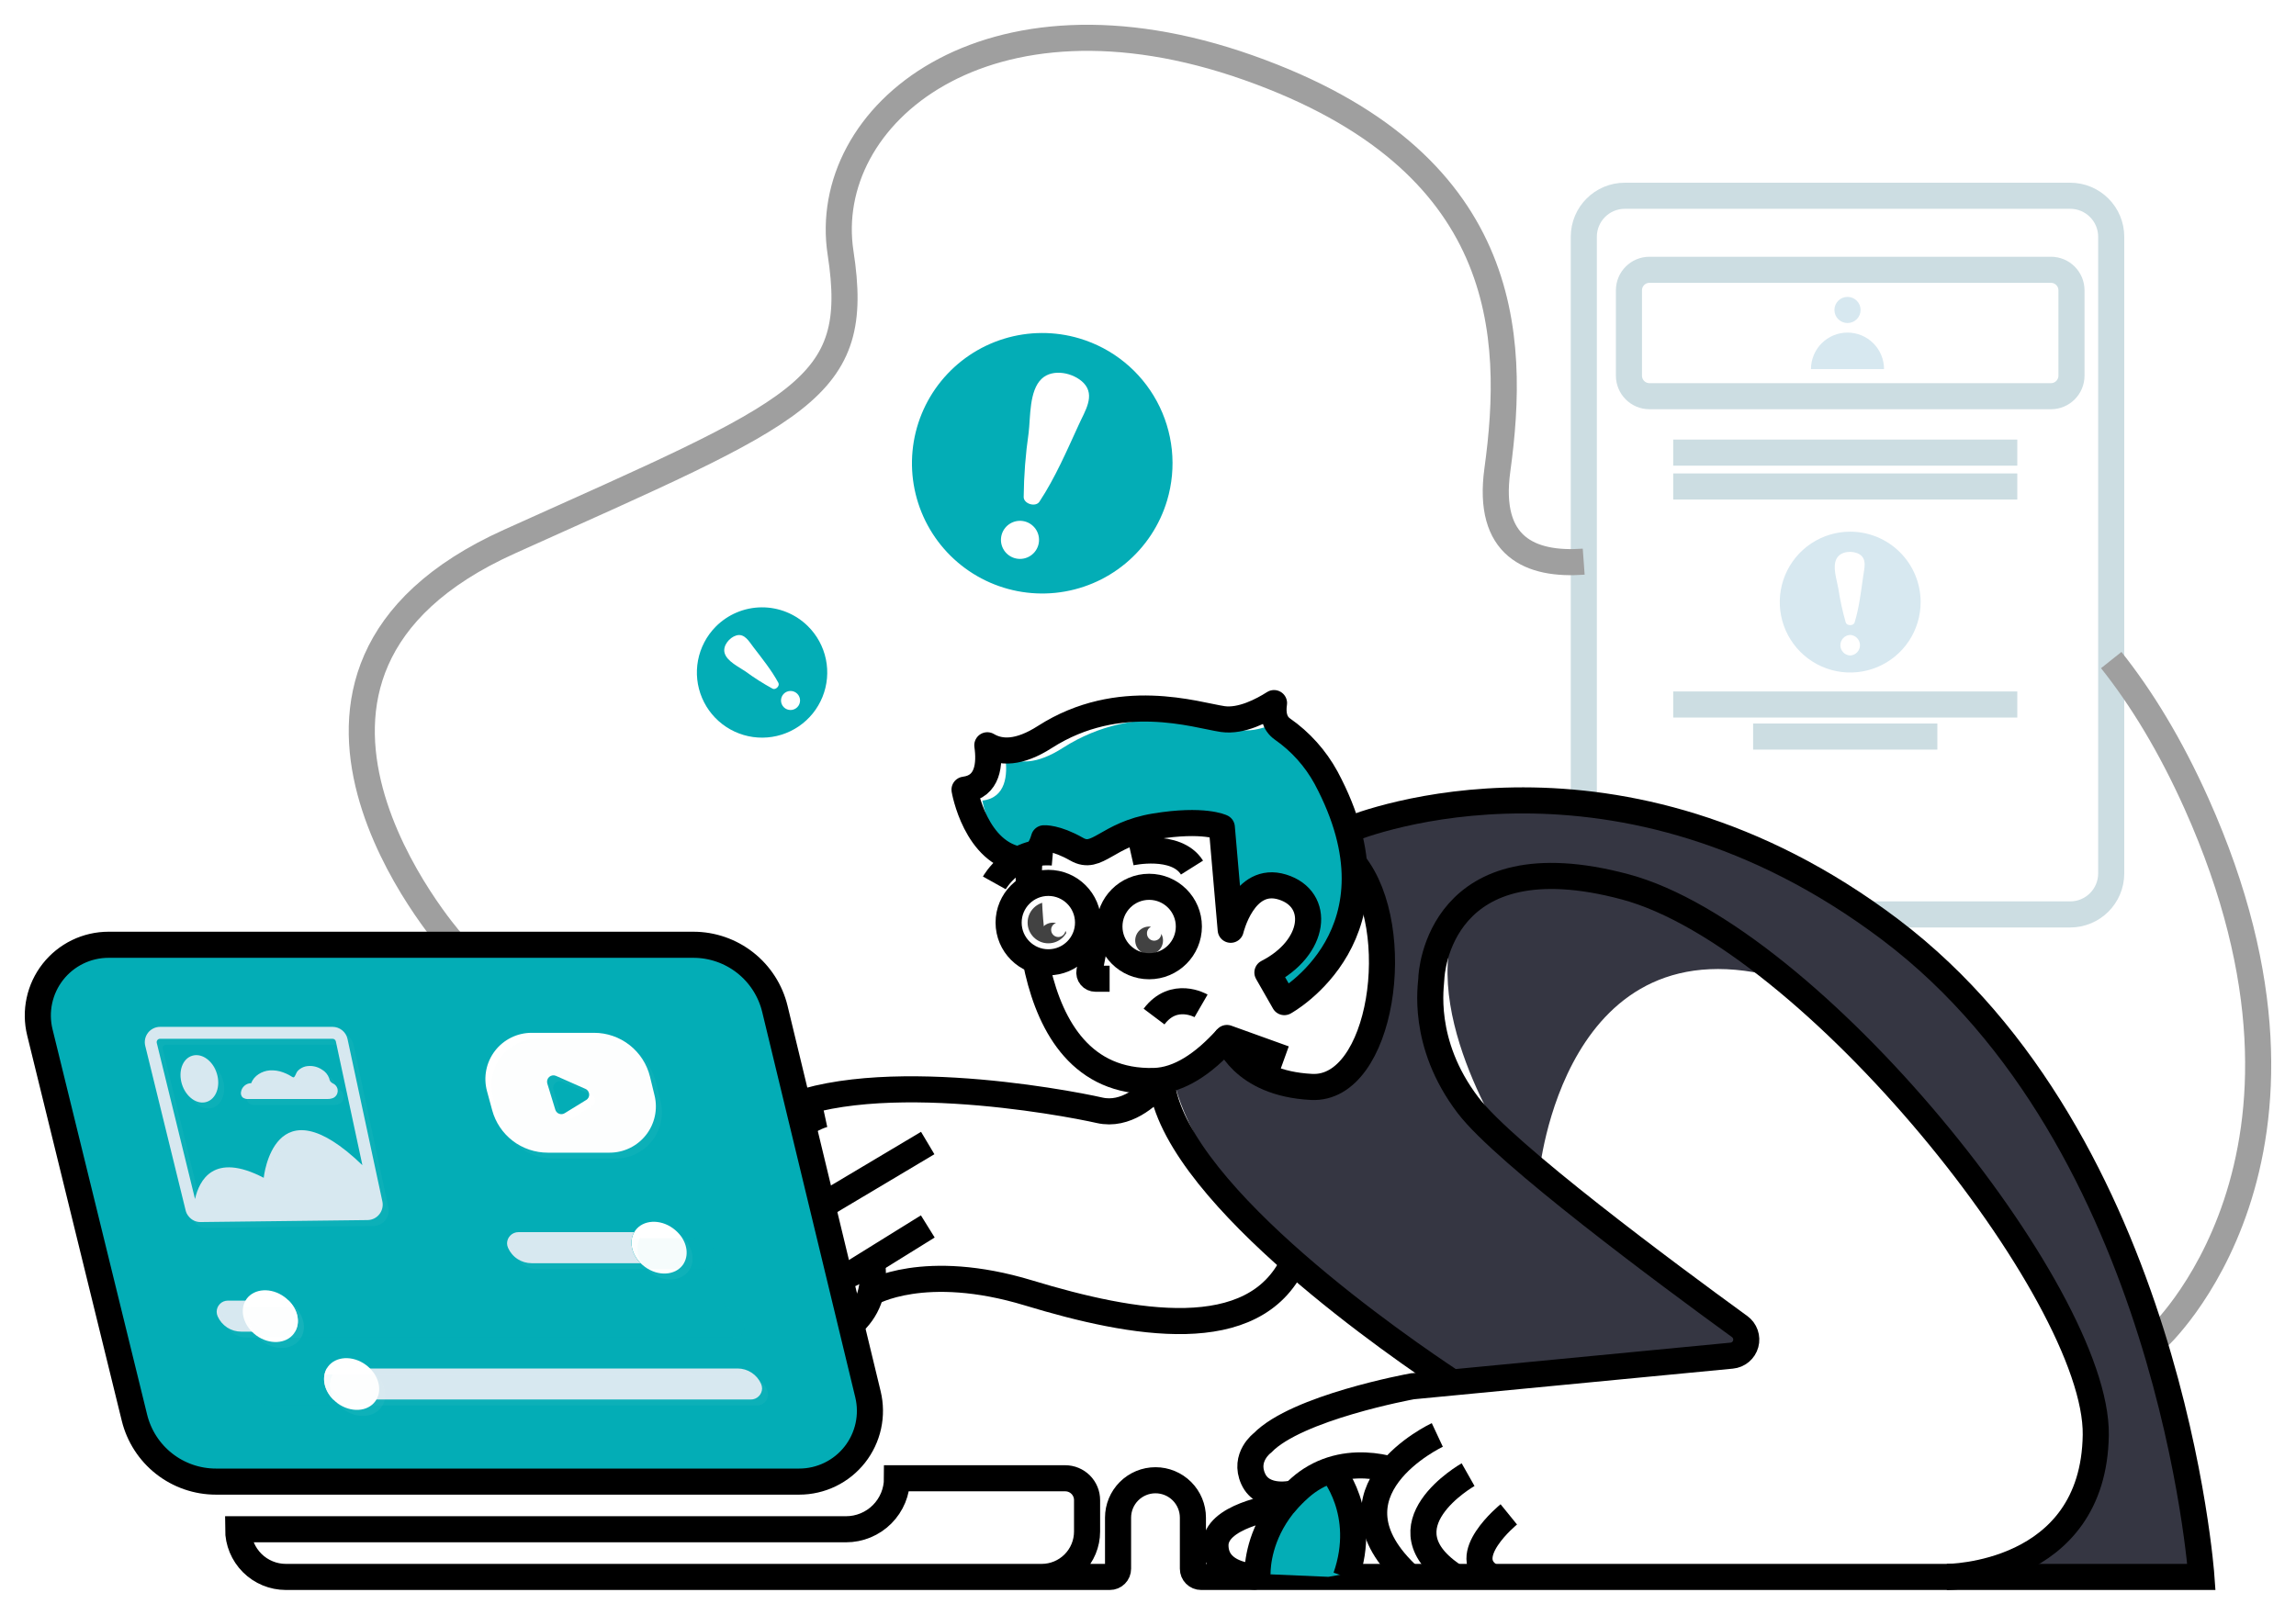 <svg width="425" height="299" viewBox="0 0 425 299" fill="none" xmlns="http://www.w3.org/2000/svg">
<g filter="url(#filter0_d_1_246)">
<path d="M383.197 32.245H300.767C296.57 32.245 293.168 35.647 293.168 39.844V157.716C293.168 161.913 296.57 165.315 300.767 165.315H383.197C387.394 165.315 390.796 161.913 390.796 157.716V39.844C390.796 35.647 387.394 32.245 383.197 32.245Z" stroke="#CCDDE2" stroke-width="4.83" stroke-miterlimit="10"/>
<path d="M379.639 45.954H305.325C303.226 45.954 301.525 47.655 301.525 49.754V65.559C301.525 67.657 303.226 69.359 305.325 69.359H379.639C381.738 69.359 383.439 67.657 383.439 65.559V49.754C383.439 47.655 381.738 45.954 379.639 45.954Z" stroke="#CCDDE2" stroke-width="4.83" stroke-miterlimit="10"/>
<path d="M341.982 55.813C343.319 55.813 344.402 54.729 344.402 53.392C344.402 52.056 343.319 50.972 341.982 50.972C340.645 50.972 339.562 52.056 339.562 53.392C339.562 54.729 340.645 55.813 341.982 55.813Z" fill="#D7E8F0"/>
<path d="M335.219 64.345C335.219 62.551 335.931 60.831 337.2 59.562C338.468 58.294 340.188 57.581 341.982 57.581C343.776 57.581 345.496 58.294 346.764 59.562C348.033 60.831 348.745 62.551 348.745 64.345H335.219Z" fill="#D7E8F0"/>
<path d="M342.475 94.444C339.897 94.445 337.376 95.21 335.233 96.643C333.089 98.076 331.419 100.113 330.433 102.495C329.447 104.878 329.189 107.499 329.693 110.028C330.197 112.557 331.438 114.879 333.262 116.702C335.086 118.525 337.409 119.767 339.938 120.27C342.467 120.772 345.088 120.514 347.47 119.527C349.852 118.54 351.888 116.869 353.321 114.725C354.753 112.581 355.518 110.06 355.518 107.482C355.518 105.769 355.18 104.073 354.525 102.491C353.869 100.909 352.909 99.471 351.697 98.261C350.486 97.05 349.049 96.09 347.466 95.435C345.884 94.78 344.188 94.443 342.475 94.444ZM342.475 117.373C341.986 117.349 341.524 117.138 341.186 116.783C340.848 116.428 340.66 115.957 340.66 115.467C340.66 114.976 340.848 114.505 341.186 114.15C341.524 113.795 341.986 113.584 342.475 113.56C342.965 113.584 343.426 113.795 343.764 114.15C344.102 114.505 344.291 114.976 344.291 115.467C344.291 115.957 344.102 116.428 343.764 116.783C343.426 117.138 342.965 117.349 342.475 117.373ZM344.882 102.71C344.48 105.536 344.142 108.505 343.297 111.254C343.096 111.916 341.854 111.916 341.653 111.254C341.058 109.187 340.601 107.083 340.283 104.956C340.023 103.408 339.119 100.901 339.982 99.399C340.744 98.029 342.891 97.892 344.138 98.595C345.667 99.458 345.065 101.303 344.882 102.71Z" fill="#D7E8F0"/>
<path d="M199.815 58.664C195.243 57.301 190.371 57.324 185.813 58.73C181.255 60.136 177.216 62.863 174.208 66.565C171.199 70.266 169.356 74.777 168.912 79.526C168.467 84.275 169.44 89.05 171.709 93.246C173.978 97.442 177.44 100.871 181.658 103.099C185.875 105.327 190.659 106.255 195.404 105.764C200.149 105.273 204.641 103.387 208.314 100.343C211.986 97.299 214.674 93.234 216.036 88.663C216.941 85.628 217.239 82.444 216.914 79.294C216.588 76.144 215.645 73.089 214.139 70.303C212.633 67.517 210.593 65.056 208.135 63.059C205.677 61.061 202.85 59.568 199.815 58.664ZM187.699 99.308C186.828 99.02 186.104 98.404 185.679 97.591C185.255 96.778 185.164 95.832 185.426 94.952C185.688 94.073 186.282 93.331 187.083 92.883C187.883 92.435 188.827 92.317 189.713 92.553C190.169 92.675 190.595 92.887 190.968 93.176C191.34 93.466 191.651 93.827 191.881 94.238C192.111 94.65 192.257 95.104 192.308 95.572C192.36 96.041 192.318 96.515 192.183 96.967C192.048 97.419 191.824 97.84 191.524 98.204C191.224 98.567 190.854 98.867 190.436 99.085C190.018 99.304 189.56 99.436 189.09 99.474C188.62 99.512 188.147 99.456 187.699 99.308ZM199.71 74.583C197.504 79.383 195.33 84.466 192.403 88.891C191.7 89.96 189.494 89.302 189.489 88.023C189.527 84.049 189.832 80.083 190.403 76.15C190.759 73.277 190.48 68.354 192.805 66.144C194.869 64.167 198.742 65.016 200.591 66.916C202.815 69.236 200.778 72.19 199.71 74.583Z" fill="#03ADB6"/>
<path d="M132.455 112.061C130.783 113.763 129.653 115.923 129.208 118.267C128.763 120.611 129.023 123.035 129.955 125.231C130.887 127.428 132.449 129.298 134.445 130.607C136.44 131.915 138.779 132.603 141.165 132.582C143.551 132.562 145.877 131.835 147.85 130.492C149.822 129.15 151.353 127.253 152.247 125.04C153.141 122.828 153.36 120.401 152.875 118.064C152.39 115.728 151.222 113.588 149.521 111.915C147.238 109.672 144.159 108.427 140.958 108.454C137.758 108.482 134.7 109.779 132.455 112.061ZM147.59 126.935C147.427 127.1 147.234 127.232 147.021 127.322C146.808 127.413 146.579 127.461 146.347 127.463C146.116 127.465 145.886 127.421 145.672 127.335C145.457 127.248 145.261 127.12 145.096 126.958C144.931 126.796 144.799 126.603 144.709 126.389C144.618 126.177 144.571 125.947 144.568 125.716C144.566 125.484 144.61 125.255 144.697 125.04C144.783 124.825 144.911 124.63 145.073 124.465C145.401 124.131 145.848 123.941 146.315 123.937C146.783 123.933 147.233 124.114 147.567 124.442C147.901 124.769 148.09 125.216 148.095 125.684C148.099 126.151 147.917 126.601 147.59 126.935ZM139.474 115.843C141.077 117.943 142.817 120.094 144.082 122.432C144.388 122.994 143.585 123.802 143.018 123.519C141.274 122.567 139.596 121.499 137.995 120.322C136.803 119.496 134.565 118.464 134.131 116.916C133.739 115.546 135.045 114.02 136.296 113.66C137.835 113.212 138.662 114.806 139.474 115.843Z" fill="#03ADB6"/>
<path d="M309.718 79.807H373.41" stroke="#CCDDE2" stroke-width="4.83" stroke-miterlimit="10"/>
<path d="M309.718 86.077H373.41" stroke="#CCDDE2" stroke-width="4.83" stroke-miterlimit="10"/>
<path d="M309.718 126.446H373.41" stroke="#CCDDE2" stroke-width="4.83" stroke-miterlimit="10"/>
<path d="M324.51 132.38H358.614" stroke="#CCDDE2" stroke-width="4.83" stroke-miterlimit="10"/>
<path d="M390.8 118.217C396.417 125.277 401.76 134.027 406.592 144.809C436.011 210.506 399.24 243.848 399.24 243.848" stroke="#9F9F9F" stroke-width="4.83" stroke-miterlimit="10"/>
<path d="M83.527 170.311C83.527 170.311 39.874 120.794 94.309 96.275C148.745 71.757 159.522 68.35 155.595 42.845C151.668 17.339 182.539 -8.632 231.088 8.53C279.637 25.692 280.61 58.033 277.166 83.036C275.212 97.289 283.299 100.714 293.15 99.997" stroke="#9F9F9F" stroke-width="4.83" stroke-miterlimit="10"/>
<path d="M387.723 265.217C387.612 267.951 386.904 270.627 385.649 273.058C385.6 273.179 385.542 273.296 385.476 273.41C383.275 277.364 380.195 280.761 376.475 283.338L376.342 283.429C372.984 285.675 369.206 287.221 365.236 287.973H407.497C407.497 287.973 401.843 207.347 349.883 168.119C299.598 130.16 252.52 148.455 249.533 149.678C250.458 152.291 250.872 155.057 250.752 157.825C250.752 157.825 254.534 159.794 255.164 166.84C255.794 173.887 257.109 193.478 244.464 197.168C244.464 197.168 233.111 196.889 230.111 192.533C227.11 188.176 226.389 189.062 225.211 190.167C224.297 191.003 218.785 193.989 216.241 195.36C216.563 195.375 216.882 195.419 217.196 195.492C217.196 195.492 218.653 207.786 236.477 227.053C237.08 227.689 237.651 228.356 238.185 229.053C240.876 231.406 243.901 233.808 247.259 236.259L267.599 251.142C268.058 251.533 268.602 251.809 269.188 251.951C270.326 252.237 271.516 252.248 272.659 251.983C275.025 251.526 291.177 249.877 301.63 248.836C301.868 248.836 302.119 248.79 302.352 248.763L303.722 248.631C303.941 248.631 304.179 248.585 304.37 248.571L305.603 248.452C306.206 248.393 306.75 248.334 307.252 248.293L308.622 248.16C309.832 248.041 310.549 247.968 310.609 247.968C313.099 247.898 315.581 247.656 318.039 247.247C320.391 246.79 322.537 246.055 323.094 244.836C323.2 244.578 323.239 244.299 323.208 244.023C323.082 243.247 322.758 242.517 322.267 241.904C320.121 239.022 315.134 236.552 314.769 236.373C314.758 236.37 314.747 236.37 314.737 236.373L314.636 236.3L284.953 213.238H284.921C284.921 213.238 289.392 165.543 330.131 177.28C330.131 177.28 330.323 177.412 330.675 177.704C332.264 178.928 337.265 182.984 344.617 190.56C344.809 190.765 345.014 190.971 345.22 191.19C346.001 191.985 346.768 192.811 347.531 193.62C352.691 199.136 358.797 206.164 365.533 214.928L365.578 214.974C373.296 225.02 378.859 234.227 382.475 242.374V242.401C386.389 251.256 388.038 258.842 387.713 264.893C387.723 265 387.727 265.109 387.723 265.217ZM264.845 183.239C263.64 169.343 270.403 164.31 270.782 164.032C261.164 181.431 279.002 208.101 279.628 209.133C279.116 208.704 266.051 197.131 264.845 183.239Z" fill="#353642"/>
<path d="M239.299 180.513C238.798 180.881 238.277 181.22 237.737 181.527L234.604 176.047C241.829 172.352 243.856 165.84 240.678 162.264C239.789 161.286 238.644 160.577 237.372 160.218C234.175 159.25 231.96 160.675 230.458 162.589C229.232 164.252 228.332 166.133 227.809 168.133L226.284 150.542L226.165 149.172C226.165 149.172 222.84 147.523 213.835 148.993C204.829 150.464 203.171 155.437 199.303 153.231C195.435 151.026 193.243 151.204 193.243 151.204C192.143 155.245 189.197 155.245 189.197 155.245C188.499 155.161 187.814 154.994 187.156 154.747C182.977 150.907 181.845 144.244 181.845 144.244C186.229 143.701 186.567 139.481 186.064 136.024C188.494 137.467 191.919 137.567 196.728 134.48C210.524 125.657 224.672 130.434 229.645 131.169C231.864 131.494 234.294 130.713 236.308 129.799C236.568 130.266 236.93 130.667 237.367 130.973C240.724 133.312 243.493 136.397 245.455 139.988C258.402 164.187 244.208 177.038 239.299 180.513Z" fill="#03ADB6"/>
<path d="M187.617 287.981H192.823C195.05 287.979 197.184 287.093 198.759 285.519C200.333 283.944 201.219 281.81 201.221 279.583V273.756C201.221 273.225 201.117 272.699 200.913 272.208C200.71 271.717 200.412 271.272 200.036 270.896C199.66 270.521 199.214 270.223 198.723 270.021C198.232 269.817 197.706 269.714 197.175 269.714H166.039C166.041 270.955 165.797 272.183 165.323 273.329C164.849 274.475 164.153 275.516 163.275 276.393C162.398 277.27 161.356 277.965 160.21 278.439C159.064 278.913 157.835 279.156 156.595 279.154H44.084C44.086 281.495 45.016 283.739 46.671 285.394C48.326 287.05 50.571 287.98 52.912 287.981H205.441C205.64 287.982 205.838 287.943 206.022 287.867C206.206 287.791 206.374 287.679 206.515 287.538C206.655 287.398 206.767 287.23 206.843 287.046C206.919 286.862 206.958 286.664 206.957 286.465V277.007C206.957 275.17 207.687 273.408 208.986 272.109C210.285 270.809 212.048 270.08 213.885 270.08C215.722 270.08 217.484 270.809 218.784 272.109C220.083 273.408 220.813 275.17 220.813 277.007V286.465C220.812 286.664 220.851 286.861 220.926 287.045C221.002 287.229 221.113 287.396 221.254 287.537C221.394 287.678 221.561 287.789 221.745 287.866C221.928 287.942 222.125 287.981 222.324 287.981H407.496C407.496 287.981 401.843 207.337 349.882 168.113C299.598 130.155 252.519 148.449 249.533 149.673L249.387 149.728" stroke="black" stroke-width="4.83" stroke-miterlimit="10"/>
<path d="M197.468 169.411C197.466 169.918 197.314 170.413 197.031 170.834C196.748 171.254 196.347 171.582 195.878 171.775C195.409 171.968 194.894 172.018 194.396 171.918C193.899 171.818 193.443 171.574 193.085 171.215C192.726 170.856 192.483 170.399 192.384 169.902C192.285 169.404 192.335 168.889 192.53 168.421C192.723 167.952 193.052 167.552 193.473 167.27C193.894 166.987 194.39 166.836 194.896 166.835C195.095 166.836 195.293 166.861 195.486 166.908C195.22 166.992 194.988 167.159 194.823 167.384C194.659 167.609 194.571 167.881 194.572 168.16C194.571 168.334 194.604 168.508 194.67 168.67C194.736 168.832 194.833 168.979 194.957 169.104C195.08 169.228 195.226 169.327 195.387 169.394C195.549 169.462 195.722 169.497 195.897 169.498C196.216 169.491 196.524 169.373 196.766 169.164C197.008 168.955 197.169 168.667 197.221 168.351C197.379 168.683 197.463 169.044 197.468 169.411Z" fill="black"/>
<path d="M215.282 170.127C215.283 170.637 215.133 171.135 214.85 171.56C214.568 171.983 214.166 172.314 213.695 172.51C213.225 172.706 212.707 172.757 212.207 172.658C211.707 172.56 211.248 172.314 210.887 171.955C210.527 171.595 210.281 171.136 210.181 170.636C210.081 170.136 210.132 169.618 210.326 169.147C210.521 168.676 210.852 168.274 211.275 167.991C211.699 167.707 212.197 167.556 212.707 167.556C212.83 167.555 212.952 167.569 213.072 167.597C212.844 167.702 212.651 167.87 212.516 168.081C212.381 168.292 212.309 168.538 212.309 168.789C212.294 169.141 212.418 169.483 212.655 169.743C212.893 170.002 213.223 170.157 213.574 170.173C213.926 170.189 214.269 170.064 214.528 169.827C214.788 169.589 214.943 169.259 214.958 168.908C215.169 169.28 215.281 169.699 215.282 170.127Z" fill="black"/>
<path d="M235.828 126.183C235.531 128.183 235.901 129.936 237.372 130.978C240.729 133.316 243.497 136.402 245.459 139.992C260.904 168.85 237.737 181.55 237.737 181.55L234.604 176.07C243.623 171.466 244.546 162.452 237.372 160.241C230.197 158.031 227.809 168.155 227.809 168.155L226.165 149.181C226.165 149.181 222.84 147.532 213.835 149.003C204.829 150.473 203.171 155.446 199.303 153.24C195.435 151.035 193.243 151.213 193.243 151.213C192.143 155.254 189.197 155.254 189.197 155.254C180.566 154.154 178.538 142.212 178.538 142.212C182.918 141.664 183.256 137.444 182.758 133.992C185.183 135.435 188.613 135.54 193.421 132.448C207.217 123.625 221.365 128.407 226.334 129.142C229.768 129.64 233.709 127.539 235.828 126.183Z" stroke="black" stroke-width="4.83" stroke-linecap="round" stroke-linejoin="round"/>
<path d="M243.793 269.285L247.204 267.915L249.761 274.816L249.359 287.338L245.902 287.963L232.782 287.397C232.782 287.397 233.695 279.762 236.486 276.131C239.276 272.5 243.793 269.285 243.793 269.285Z" fill="#03ADB6"/>
<path d="M184.055 159.474C184.055 159.474 187.549 153.204 194.901 153.857" stroke="black" stroke-width="4.83" stroke-miterlimit="10"/>
<path d="M209.3 153.856C209.3 153.856 217.703 151.97 220.644 156.641" stroke="black" stroke-width="4.83" stroke-miterlimit="10"/>
<path d="M222.32 182.243C222.32 182.243 217.296 179.334 213.62 184.225" stroke="black" stroke-width="4.83" stroke-miterlimit="10"/>
<path d="M190.576 154.862C190.576 154.862 187.001 196.926 213.666 196.15C218.233 196.017 222.772 193.017 227.11 188.19" stroke="black" stroke-width="4.83" stroke-miterlimit="10"/>
<path d="M237.737 192.016L227.11 188.189C227.11 188.189 229.745 196.61 242.797 197.254C255.849 197.898 260.228 167.944 250.638 155.893" stroke="black" stroke-width="4.83" stroke-linejoin="round"/>
<path d="M279.285 276.4C279.285 276.4 269.544 284.305 276.162 287.981" stroke="black" stroke-width="4.83" stroke-miterlimit="10"/>
<path d="M271.75 269.043C271.75 269.043 254.853 278.606 269.362 287.981" stroke="black" stroke-width="4.83" stroke-miterlimit="10"/>
<path d="M266.051 261.691C266.051 261.691 243.624 272.195 260.904 287.982" stroke="black" stroke-width="4.83" stroke-miterlimit="10"/>
<path d="M360.363 287.981C360.363 287.981 387.572 287.981 387.937 261.691C388.302 235.4 335.178 169.383 300.799 160.199C266.421 151.016 264.946 176.183 264.946 177.215C264.946 178.247 262.927 189.088 271.75 200.656C278.564 209.598 308.659 231.92 322.012 241.62C322.502 241.977 322.873 242.474 323.073 243.047C323.274 243.619 323.296 244.239 323.136 244.824C322.976 245.409 322.641 245.931 322.177 246.322C321.713 246.712 321.14 246.951 320.537 247.008L261.48 252.68H261.443C260.886 252.781 240.043 256.626 233.696 263.156C233.696 263.156 230.138 265.791 231.978 269.838C233.819 273.884 239.472 272.55 239.628 272.399" stroke="black" stroke-width="4.83" stroke-miterlimit="10"/>
<path opacity="0.26" d="M212.711 174.904C216.772 174.904 220.064 171.612 220.064 167.552C220.064 163.491 216.772 160.199 212.711 160.199C208.651 160.199 205.359 163.491 205.359 167.552C205.359 171.612 208.651 174.904 212.711 174.904Z" fill="white"/>
<path opacity="0.26" d="M194.052 174.178C198.112 174.178 201.404 170.886 201.404 166.826C201.404 162.765 198.112 159.473 194.052 159.473C189.991 159.473 186.699 162.765 186.699 166.826C186.699 170.886 189.991 174.178 194.052 174.178Z" fill="white"/>
<path d="M257.607 268.126C255.022 267.404 250.798 266.756 246.446 268.153C244.318 268.839 242.354 269.957 240.678 271.437C240.313 271.757 239.961 272.081 239.623 272.405C238.895 273.119 238.207 273.874 237.563 274.666C237.479 274.77 237.358 274.84 237.226 274.862C235.604 275.086 224.932 276.775 224.987 282.169C225.037 287.014 230.343 287.809 232.17 287.936C232.246 287.943 232.321 287.935 232.393 287.911C232.465 287.887 232.531 287.848 232.587 287.798C232.643 287.747 232.688 287.685 232.72 287.616C232.751 287.548 232.767 287.473 232.768 287.398C232.768 285.671 233.161 280.26 237.431 274.816" stroke="black" stroke-width="4.83" stroke-miterlimit="10"/>
<path d="M161.45 230.061C162.701 240.149 154.86 244.711 146.288 245.387" stroke="black" stroke-width="4.83" stroke-miterlimit="10"/>
<path d="M133.83 243.282C130.562 241.517 127.914 238.79 126.246 235.471C124.578 232.151 123.97 228.399 124.505 224.723C125.875 215.019 134.095 207.575 142.141 202.853C159.038 192.939 197.116 200.113 203.514 201.574C208.419 202.698 212.519 198.862 214.182 197.008C214.253 196.929 214.344 196.872 214.446 196.844C214.548 196.816 214.655 196.818 214.756 196.849C214.857 196.88 214.947 196.94 215.015 197.02C215.083 197.101 215.127 197.199 215.141 197.304C218.653 217.855 259.438 245.748 268.873 251.991" stroke="black" stroke-width="4.83" stroke-miterlimit="10"/>
<path d="M171.739 223.085L158.235 231.465C157.43 231.966 156.529 232.293 155.591 232.424C154.652 232.556 153.696 232.489 152.784 232.228C151.873 231.967 151.026 231.518 150.299 230.91C149.572 230.302 148.98 229.548 148.562 228.697C147.809 227.169 147.66 225.413 148.144 223.779C148.628 222.145 149.71 220.754 151.174 219.883L171.725 207.64" stroke="black" stroke-width="4.83" stroke-miterlimit="10"/>
<path d="M212.711 174.904C216.772 174.904 220.064 171.612 220.064 167.552C220.064 163.491 216.772 160.199 212.711 160.199C208.651 160.199 205.359 163.491 205.359 167.552C205.359 171.612 208.651 174.904 212.711 174.904Z" stroke="black" stroke-width="4.83" stroke-miterlimit="10"/>
<path d="M194.052 173.077C197.505 173.077 200.304 170.279 200.304 166.826C200.304 163.373 197.505 160.574 194.052 160.574C190.599 160.574 187.8 163.373 187.8 166.826C187.8 170.279 190.599 173.077 194.052 173.077Z" stroke="white" stroke-width="4.83" stroke-miterlimit="10"/>
<path d="M194.052 174.178C198.112 174.178 201.404 170.886 201.404 166.826C201.404 162.765 198.112 159.473 194.052 159.473C189.991 159.473 186.699 162.765 186.699 166.826C186.699 170.886 189.991 174.178 194.052 174.178Z" stroke="black" stroke-width="4.83" stroke-miterlimit="10"/>
<path d="M205.395 166.827H201.404" stroke="black" stroke-width="4.83" stroke-miterlimit="10"/>
<path d="M205.395 177.216H202.765C202.6 177.216 202.436 177.18 202.286 177.109C202.137 177.039 202.004 176.936 201.899 176.809C201.793 176.682 201.717 176.533 201.675 176.372C201.634 176.212 201.629 176.045 201.66 175.882L203.4 166.827" stroke="black" stroke-width="4.83" stroke-miterlimit="10"/>
<path d="M152.618 202.31C152.618 202.31 143.242 204.333 139.936 218.49C137.926 227.084 135.168 238.049 133.314 245.337C133.076 246.272 133.055 247.249 133.252 248.194C133.449 249.138 133.86 250.025 134.452 250.786C135.044 251.548 135.802 252.165 136.668 252.589C137.535 253.013 138.487 253.233 139.452 253.233C140.892 253.233 142.29 252.743 143.414 251.842C144.538 250.941 145.321 249.684 145.635 248.278L149.558 230.678" stroke="black" stroke-width="4.83" stroke-miterlimit="10"/>
<path d="M161.189 235.401C161.189 235.401 171.031 229.519 190.416 235.401C209.802 241.283 232.088 245.274 239.44 229.674" stroke="black" stroke-width="4.83" stroke-miterlimit="10"/>
<path d="M246.45 268.153C246.45 268.153 253.301 275.971 249.136 287.982" stroke="black" stroke-width="4.83" stroke-miterlimit="10"/>
<path d="M20.091 170.931H128.322C131.809 170.927 135.195 172.095 137.936 174.249C140.677 176.403 142.614 179.417 143.434 182.805L160.664 254.165C161.129 256.09 161.151 258.096 160.729 260.031C160.306 261.966 159.45 263.781 158.225 265.337C156.999 266.893 155.437 268.152 153.655 269.016C151.873 269.881 149.918 270.331 147.937 270.331H39.983C36.504 270.334 33.124 269.169 30.387 267.021C27.649 264.874 25.712 261.869 24.886 258.489L7.377 187.143C6.904 185.215 6.876 183.206 7.294 181.266C7.712 179.326 8.566 177.506 9.79 175.944C11.015 174.383 12.579 173.12 14.363 172.251C16.148 171.383 18.106 170.932 20.091 170.931Z" fill="#03ADB6"/>
<path d="M24.032 174.001H125.578C128.849 174.005 132.024 175.107 134.595 177.13C137.166 179.153 138.984 181.979 139.758 185.158L155.933 252.102C156.37 253.908 156.391 255.789 155.995 257.605C155.599 259.421 154.796 261.123 153.646 262.583C152.497 264.043 151.032 265.223 149.36 266.035C147.688 266.846 145.854 267.268 143.996 267.268H42.696C39.435 267.261 36.27 266.163 33.705 264.15C31.139 262.137 29.321 259.323 28.539 256.157L12.099 189.209C11.655 187.4 11.628 185.514 12.021 183.693C12.413 181.873 13.215 180.166 14.364 178.701C15.514 177.236 16.982 176.051 18.657 175.237C20.331 174.423 22.17 174 24.032 174.001Z" fill="#03ADB6"/>
<path d="M20.091 170.931H128.322C131.809 170.927 135.195 172.095 137.936 174.249C140.677 176.403 142.614 179.417 143.434 182.805L160.664 254.165C161.129 256.09 161.151 258.096 160.729 260.031C160.306 261.966 159.45 263.781 158.225 265.337C156.999 266.893 155.437 268.152 153.655 269.016C151.873 269.881 149.918 270.331 147.937 270.331H39.983C36.504 270.334 33.124 269.169 30.387 267.021C27.649 264.874 25.712 261.869 24.886 258.489L7.377 187.143C6.904 185.215 6.876 183.206 7.294 181.266C7.712 179.326 8.566 177.506 9.79 175.944C11.015 174.383 12.579 173.12 14.363 172.251C16.148 171.383 18.106 170.932 20.091 170.931Z" stroke="black" stroke-width="4.83" stroke-miterlimit="10"/>
<path d="M70.781 218.462L64.329 188.381C64.195 187.745 63.846 187.174 63.341 186.764C62.837 186.354 62.207 186.131 61.557 186.13H29.626C29.197 186.131 28.773 186.23 28.387 186.419C28.002 186.608 27.664 186.882 27.4 187.221C27.136 187.56 26.952 187.954 26.863 188.374C26.774 188.794 26.782 189.23 26.886 189.646L34.353 220.079C34.445 220.503 34.643 220.897 34.928 221.225C35.184 221.55 35.509 221.813 35.881 221.994C36.253 222.175 36.661 222.27 37.074 222.271H37.134L68.037 221.906C68.454 221.9 68.865 221.801 69.24 221.618C69.615 221.435 69.945 221.172 70.206 220.846C70.472 220.516 70.662 220.131 70.761 219.719C70.861 219.307 70.868 218.877 70.781 218.462ZM29.019 189.107C28.995 189.017 28.993 188.923 29.012 188.832C29.031 188.741 29.071 188.656 29.128 188.582C29.187 188.506 29.262 188.444 29.349 188.401C29.435 188.358 29.53 188.336 29.626 188.335H61.557C61.701 188.335 61.84 188.384 61.952 188.475C62.064 188.566 62.14 188.692 62.169 188.833L67.082 211.745C50.674 195.903 48.816 214.078 48.816 214.078C39.554 209.256 36.878 214.535 36.102 218.01L29.019 189.107Z" fill="#D7E8F0"/>
<path d="M38.239 200.027C40.02 199.474 40.865 197.113 40.134 194.752C39.403 192.391 37.362 190.93 35.567 191.482C33.773 192.035 32.941 194.396 33.677 196.752C34.412 199.109 36.462 200.579 38.239 200.027Z" fill="#D7E8F0"/>
<path d="M46.057 199.487H56.533C57.835 199.487 59.141 199.487 60.443 199.487H60.63C60.996 199.497 61.36 199.429 61.698 199.286C61.932 199.171 62.13 198.995 62.273 198.778C62.417 198.56 62.499 198.308 62.514 198.048C62.527 197.788 62.472 197.529 62.353 197.297C62.234 197.065 62.055 196.869 61.835 196.729C61.589 196.617 61.365 196.463 61.173 196.272C61.046 196.072 60.959 195.849 60.917 195.615C60.675 194.954 60.208 194.399 59.598 194.048C59.153 193.75 58.654 193.544 58.128 193.442C57.602 193.341 57.061 193.347 56.538 193.459C56.022 193.59 55.549 193.854 55.168 194.227C54.844 194.546 54.78 194.975 54.529 195.332C54.364 195.565 54.259 195.492 54.035 195.364C53.812 195.236 53.688 195.14 53.506 195.049C53.145 194.856 52.771 194.69 52.387 194.551C51.604 194.261 50.768 194.138 49.934 194.19C48.468 194.304 47.007 195.176 46.496 196.556C46.035 196.562 45.591 196.732 45.245 197.036C44.898 197.34 44.671 197.758 44.605 198.213C44.575 198.389 44.586 198.57 44.638 198.74C44.691 198.911 44.783 199.067 44.907 199.195C45.239 199.434 45.65 199.539 46.057 199.487Z" fill="#D7E8F0"/>
<path d="M121.162 198.838L120.322 195.381C119.758 193.057 118.429 190.99 116.549 189.512C114.669 188.034 112.347 187.232 109.955 187.234H98.415C97.098 187.233 95.799 187.535 94.618 188.118C93.438 188.7 92.407 189.547 91.607 190.594C90.808 191.639 90.26 192.856 90.007 194.148C89.754 195.44 89.803 196.773 90.149 198.043L91.103 201.555C91.713 203.815 93.051 205.81 94.909 207.233C96.768 208.655 99.043 209.425 101.383 209.424H112.855C114.15 209.423 115.429 209.127 116.594 208.56C117.759 207.992 118.78 207.168 119.58 206.149C120.38 205.13 120.938 203.942 121.212 202.675C121.486 201.409 121.469 200.097 121.162 198.838ZM108.471 199.692L104.53 202.117C104.378 202.213 104.206 202.274 104.027 202.292C103.848 202.311 103.667 202.288 103.499 202.225C103.33 202.163 103.178 202.061 103.055 201.93C102.932 201.799 102.841 201.641 102.79 201.468L101.306 196.619C101.243 196.403 101.243 196.175 101.306 195.96C101.369 195.744 101.491 195.551 101.659 195.403C101.827 195.255 102.034 195.157 102.255 195.122C102.476 195.086 102.703 195.115 102.909 195.203L108.375 197.619C108.57 197.707 108.738 197.847 108.859 198.023C108.98 198.2 109.051 198.406 109.063 198.621C109.075 198.835 109.027 199.048 108.926 199.237C108.825 199.426 108.674 199.583 108.489 199.692H108.471Z" fill="white"/>
<path d="M118.586 229.892H98.397C97.472 229.89 96.569 229.62 95.795 229.114C95.021 228.609 94.412 227.888 94.04 227.042C93.925 226.782 93.863 226.501 93.857 226.216C93.862 225.665 94.084 225.138 94.475 224.75C94.866 224.362 95.394 224.144 95.944 224.142H117.408C116.399 225.85 116.91 228.211 118.586 229.892Z" fill="#D7E8F0"/>
<path d="M131.665 227.819C131.664 228.368 131.445 228.895 131.057 229.284C130.668 229.672 130.141 229.891 129.592 229.892H118.586C116.91 228.211 116.399 225.85 117.408 224.142H127.099C128.021 224.143 128.924 224.411 129.697 224.915C130.471 225.418 131.081 226.135 131.455 226.978C131.582 227.241 131.653 227.527 131.665 227.819Z" fill="#03ADB6"/>
<path d="M126.592 229.892C126.535 230.002 126.469 230.108 126.395 230.207C124.952 232.176 121.829 232.358 119.404 230.586C119.114 230.376 118.84 230.144 118.586 229.892C116.91 228.212 116.399 225.851 117.408 224.143C117.465 224.034 117.53 223.93 117.604 223.832C119.034 221.85 122.171 221.677 124.582 223.435C124.875 223.65 125.151 223.887 125.409 224.143C127.099 225.823 127.587 228.184 126.592 229.892Z" fill="white"/>
<path d="M136.721 240.515C136.716 241.066 136.494 241.593 136.103 241.981C135.712 242.369 135.184 242.587 134.634 242.589H54.615C55.638 240.872 55.127 238.52 53.446 236.844H132.181C133.105 236.843 134.008 237.112 134.781 237.618C135.554 238.123 136.163 238.843 136.533 239.689C136.652 239.949 136.716 240.23 136.721 240.515Z" fill="#03ADB6"/>
<path d="M54.615 242.565H44.646C43.723 242.566 42.82 242.298 42.047 241.794C41.273 241.291 40.663 240.573 40.289 239.73C40.172 239.465 40.11 239.179 40.107 238.889C40.106 238.617 40.159 238.348 40.263 238.096C40.367 237.844 40.52 237.616 40.713 237.424C40.905 237.231 41.134 237.079 41.386 236.975C41.638 236.872 41.908 236.82 42.18 236.82H53.446C55.127 238.496 55.638 240.848 54.615 242.565Z" fill="#D7E8F0"/>
<path d="M54.615 242.565C54.568 242.678 54.507 242.784 54.433 242.881C53.003 244.863 49.866 245.031 47.45 243.273C47.159 243.058 46.884 242.821 46.628 242.565C44.961 240.885 44.45 238.538 45.445 236.82C45.501 236.71 45.566 236.604 45.642 236.505C47.085 234.537 50.208 234.354 52.633 236.122C52.923 236.332 53.195 236.566 53.446 236.82C55.127 238.496 55.638 240.848 54.615 242.565Z" fill="white"/>
<path d="M61.675 255.129H49.007C48.085 255.128 47.182 254.86 46.409 254.356C45.636 253.853 45.025 253.137 44.651 252.293C44.525 252.038 44.453 251.76 44.441 251.476C44.442 250.924 44.662 250.395 45.052 250.005C45.442 249.614 45.971 249.395 46.523 249.393H60.483C59.511 251.119 60.009 253.467 61.675 255.129Z" fill="#03ADB6"/>
<path d="M141.064 253.088C141.056 253.636 140.832 254.159 140.44 254.541C140.048 254.924 139.52 255.135 138.972 255.129H61.675C60.009 253.449 59.497 251.102 60.493 249.385H136.524C137.448 249.384 138.351 249.653 139.124 250.159C139.897 250.664 140.506 251.383 140.876 252.23C140.997 252.5 141.061 252.792 141.064 253.088Z" fill="#D7E8F0"/>
<path d="M69.676 255.129C69.621 255.24 69.555 255.345 69.48 255.444C68.051 257.426 64.913 257.595 62.502 255.837C62.21 255.622 61.934 255.385 61.675 255.129C60.009 253.448 59.497 251.101 60.493 249.384C60.55 249.274 60.615 249.169 60.689 249.069C62.132 247.101 65.256 246.927 67.681 248.685C67.971 248.895 68.243 249.129 68.494 249.384C70.174 251.078 70.686 253.439 69.676 255.129Z" fill="white"/>
<g opacity="0.21">
<path opacity="0.21" d="M71.887 219.562L65.448 189.481C65.314 188.845 64.966 188.274 64.461 187.865C63.956 187.455 63.325 187.233 62.676 187.234H30.74C30.308 187.234 29.881 187.333 29.493 187.524C29.105 187.714 28.767 187.992 28.503 188.334C28.241 188.67 28.06 189.061 27.973 189.477C27.886 189.894 27.895 190.325 28 190.737L35.467 221.174C35.558 221.598 35.754 221.992 36.038 222.32C36.294 222.645 36.621 222.907 36.994 223.088C37.366 223.268 37.775 223.361 38.189 223.361H38.262L69.16 222.991C69.577 222.986 69.987 222.889 70.361 222.707C70.736 222.525 71.065 222.261 71.325 221.937C71.588 221.606 71.774 221.222 71.871 220.812C71.968 220.402 71.974 219.975 71.887 219.562ZM30.119 190.211C30.096 190.121 30.094 190.026 30.114 189.935C30.134 189.844 30.175 189.759 30.233 189.686C30.291 189.61 30.365 189.547 30.451 189.504C30.536 189.462 30.631 189.439 30.727 189.44H62.657C62.801 189.439 62.941 189.487 63.053 189.577C63.166 189.667 63.243 189.792 63.274 189.933L68.188 212.844C51.775 196.998 49.921 215.178 49.921 215.178C40.664 210.355 37.983 215.634 37.212 219.11L30.119 190.211Z" fill="#D7E8F0"/>
<path opacity="0.21" d="M39.344 201.127C41.121 200.574 41.97 198.213 41.235 195.857C40.499 193.5 38.467 192.03 36.668 192.582C34.869 193.135 34.042 195.496 34.773 197.857C35.504 200.218 37.59 201.698 39.344 201.127Z" fill="#D7E8F0"/>
<path opacity="0.21" d="M47.181 200.591H57.652C58.958 200.591 60.26 200.591 61.566 200.591H61.748C62.115 200.602 62.479 200.533 62.817 200.39C63.052 200.276 63.251 200.1 63.395 199.883C63.54 199.665 63.623 199.413 63.637 199.152C63.651 198.891 63.595 198.632 63.475 198.4C63.355 198.168 63.175 197.972 62.954 197.833C62.71 197.717 62.487 197.563 62.292 197.376C62.169 197.172 62.082 196.948 62.036 196.714C61.794 196.055 61.329 195.503 60.721 195.152C60.277 194.853 59.776 194.646 59.249 194.544C58.723 194.443 58.181 194.449 57.657 194.563C57.149 194.695 56.685 194.959 56.314 195.33C55.985 195.65 55.926 196.075 55.675 196.435C55.51 196.668 55.405 196.595 55.182 196.463C54.958 196.33 54.834 196.244 54.652 196.148C54.291 195.956 53.917 195.792 53.533 195.655C52.75 195.364 51.914 195.239 51.081 195.289C49.615 195.403 48.153 196.28 47.637 197.655C47.176 197.663 46.733 197.834 46.388 198.138C46.042 198.443 45.816 198.861 45.751 199.317C45.722 199.493 45.733 199.673 45.785 199.843C45.836 200.013 45.926 200.169 46.048 200.299C46.378 200.53 46.78 200.634 47.181 200.591Z" fill="#D7E8F0"/>
<path opacity="0.21" d="M122.285 199.939L121.445 196.486C120.881 194.161 119.551 192.094 117.671 190.615C115.79 189.137 113.466 188.334 111.074 188.334H99.516C98.2 188.334 96.903 188.636 95.723 189.218C94.544 189.8 93.514 190.646 92.715 191.69C91.916 192.734 91.368 193.949 91.113 195.239C90.859 196.53 90.906 197.861 91.25 199.13L92.204 202.647C92.815 204.907 94.153 206.902 96.012 208.324C97.871 209.747 100.148 210.517 102.488 210.515H113.96C115.256 210.516 116.535 210.222 117.701 209.656C118.867 209.09 119.89 208.267 120.691 207.249C121.493 206.23 122.053 205.043 122.329 203.777C122.605 202.511 122.59 201.199 122.285 199.939ZM109.59 200.783L105.635 203.222C105.483 203.319 105.312 203.379 105.133 203.397C104.955 203.416 104.774 203.393 104.606 203.33C104.438 203.268 104.286 203.166 104.164 203.035C104.041 202.904 103.951 202.746 103.9 202.574L102.438 197.719C102.377 197.505 102.378 197.277 102.441 197.062C102.504 196.848 102.626 196.656 102.794 196.508C102.962 196.36 103.168 196.263 103.389 196.228C103.61 196.192 103.836 196.22 104.041 196.308L109.466 198.719C109.659 198.808 109.824 198.948 109.943 199.123C110.063 199.298 110.133 199.503 110.145 199.715C110.158 199.926 110.113 200.138 110.015 200.326C109.917 200.514 109.77 200.672 109.59 200.783Z" fill="#D7E8F0"/>
<path opacity="0.21" d="M119.691 230.992H99.502C98.578 230.99 97.675 230.72 96.901 230.215C96.128 229.711 95.518 228.992 95.145 228.147C95.003 227.831 94.942 227.485 94.97 227.14C94.997 226.796 95.111 226.463 95.301 226.174C95.49 225.885 95.75 225.648 96.056 225.486C96.362 225.324 96.703 225.242 97.049 225.247H118.513C117.508 226.95 118.011 229.316 119.691 230.992Z" fill="#D7E8F0"/>
<path opacity="0.21" d="M132.743 228.918C132.743 229.468 132.525 229.994 132.138 230.383C131.75 230.771 131.223 230.991 130.674 230.992H119.691C118.011 229.316 117.499 226.95 118.509 225.247H128.204C129.127 225.246 130.03 225.514 130.804 226.017C131.577 226.521 132.187 227.239 132.56 228.082C132.677 228.346 132.739 228.631 132.743 228.918Z" fill="#03ADB6"/>
<path opacity="0.21" d="M127.692 230.992C127.638 231.104 127.573 231.21 127.496 231.308C126.053 233.276 122.929 233.458 120.504 231.691C120.216 231.479 119.944 231.246 119.691 230.992C118.011 229.316 117.499 226.951 118.509 225.247C118.566 225.136 118.633 225.031 118.709 224.932C120.139 222.95 123.276 222.781 125.687 224.54C125.98 224.755 126.256 224.991 126.514 225.247C128.181 226.928 128.692 229.275 127.692 230.992Z" fill="white"/>
<path opacity="0.21" d="M137.821 241.595C137.816 242.146 137.594 242.672 137.203 243.06C136.813 243.447 136.285 243.664 135.734 243.664H55.721C56.743 241.947 56.232 239.6 54.551 237.919H133.282C134.207 237.919 135.111 238.189 135.885 238.695C136.659 239.201 137.268 239.922 137.639 240.769C137.756 241.029 137.818 241.311 137.821 241.595Z" fill="#03ADB6"/>
<path opacity="0.21" d="M55.721 243.664H45.747C44.825 243.664 43.922 243.396 43.149 242.894C42.376 242.391 41.765 241.675 41.39 240.833C41.275 240.568 41.213 240.282 41.207 239.993C41.207 239.443 41.426 238.916 41.815 238.527C42.203 238.138 42.731 237.919 43.281 237.919H54.551C56.232 239.6 56.743 241.947 55.721 243.664Z" fill="#D7E8F0"/>
<path opacity="0.21" d="M55.721 243.666C55.673 243.779 55.611 243.885 55.533 243.981C54.104 245.963 50.967 246.136 48.555 244.378C48.263 244.161 47.986 243.923 47.729 243.666C46.062 241.99 45.55 239.638 46.55 237.921C46.604 237.809 46.67 237.703 46.747 237.606C48.19 235.637 51.314 235.455 53.739 237.226C54.026 237.438 54.297 237.67 54.551 237.921C56.232 239.601 56.743 241.948 55.721 243.666Z" fill="white"/>
<path opacity="0.21" d="M62.776 256.246H50.09C49.168 256.244 48.266 255.976 47.493 255.474C46.72 254.971 46.109 254.256 45.733 253.415C45.618 253.154 45.556 252.873 45.55 252.588C45.553 252.036 45.773 251.506 46.164 251.115C46.555 250.724 47.085 250.503 47.637 250.501H61.598C60.598 252.218 61.109 254.57 62.776 256.246Z" fill="#03ADB6"/>
<path opacity="0.21" d="M142.169 254.186C142.168 254.458 142.114 254.727 142.01 254.977C141.905 255.228 141.752 255.455 141.56 255.646C141.367 255.838 141.139 255.989 140.887 256.092C140.636 256.195 140.367 256.247 140.096 256.246H62.776C61.109 254.57 60.598 252.218 61.598 250.501H137.625C138.55 250.501 139.454 250.771 140.228 251.277C141.002 251.783 141.611 252.504 141.982 253.351C142.1 253.614 142.164 253.898 142.169 254.186Z" fill="#D7E8F0"/>
<path opacity="0.21" d="M70.782 256.247C70.725 256.358 70.657 256.463 70.581 256.562C69.151 258.544 66.014 258.718 63.603 256.959C63.31 256.742 63.034 256.505 62.776 256.247C61.109 254.571 60.598 252.219 61.598 250.502C61.652 250.39 61.718 250.285 61.794 250.187C63.237 248.219 66.361 248.05 68.786 249.808C69.073 250.019 69.345 250.251 69.599 250.502C71.279 252.183 71.791 254.544 70.782 256.247Z" fill="white"/>
</g>
</g>
<defs>
<filter id="filter0_d_1_246" x="0.585" y="0.585" width="423.83" height="297.811" filterUnits="userSpaceOnUse" color-interpolation-filters="sRGB">
<feFlood flood-opacity="0" result="BackgroundImageFix"/>
<feColorMatrix in="SourceAlpha" type="matrix" values="0 0 0 0 0 0 0 0 0 0 0 0 0 0 0 0 0 0 127 0" result="hardAlpha"/>
<feOffset dy="4"/>
<feGaussianBlur stdDeviation="2"/>
<feComposite in2="hardAlpha" operator="out"/>
<feColorMatrix type="matrix" values="0 0 0 0 0 0 0 0 0 0 0 0 0 0 0 0 0 0 0.25 0"/>
<feBlend mode="normal" in2="BackgroundImageFix" result="effect1_dropShadow_1_246"/>
<feBlend mode="normal" in="SourceGraphic" in2="effect1_dropShadow_1_246" result="shape"/>
</filter>
</defs>
</svg>
